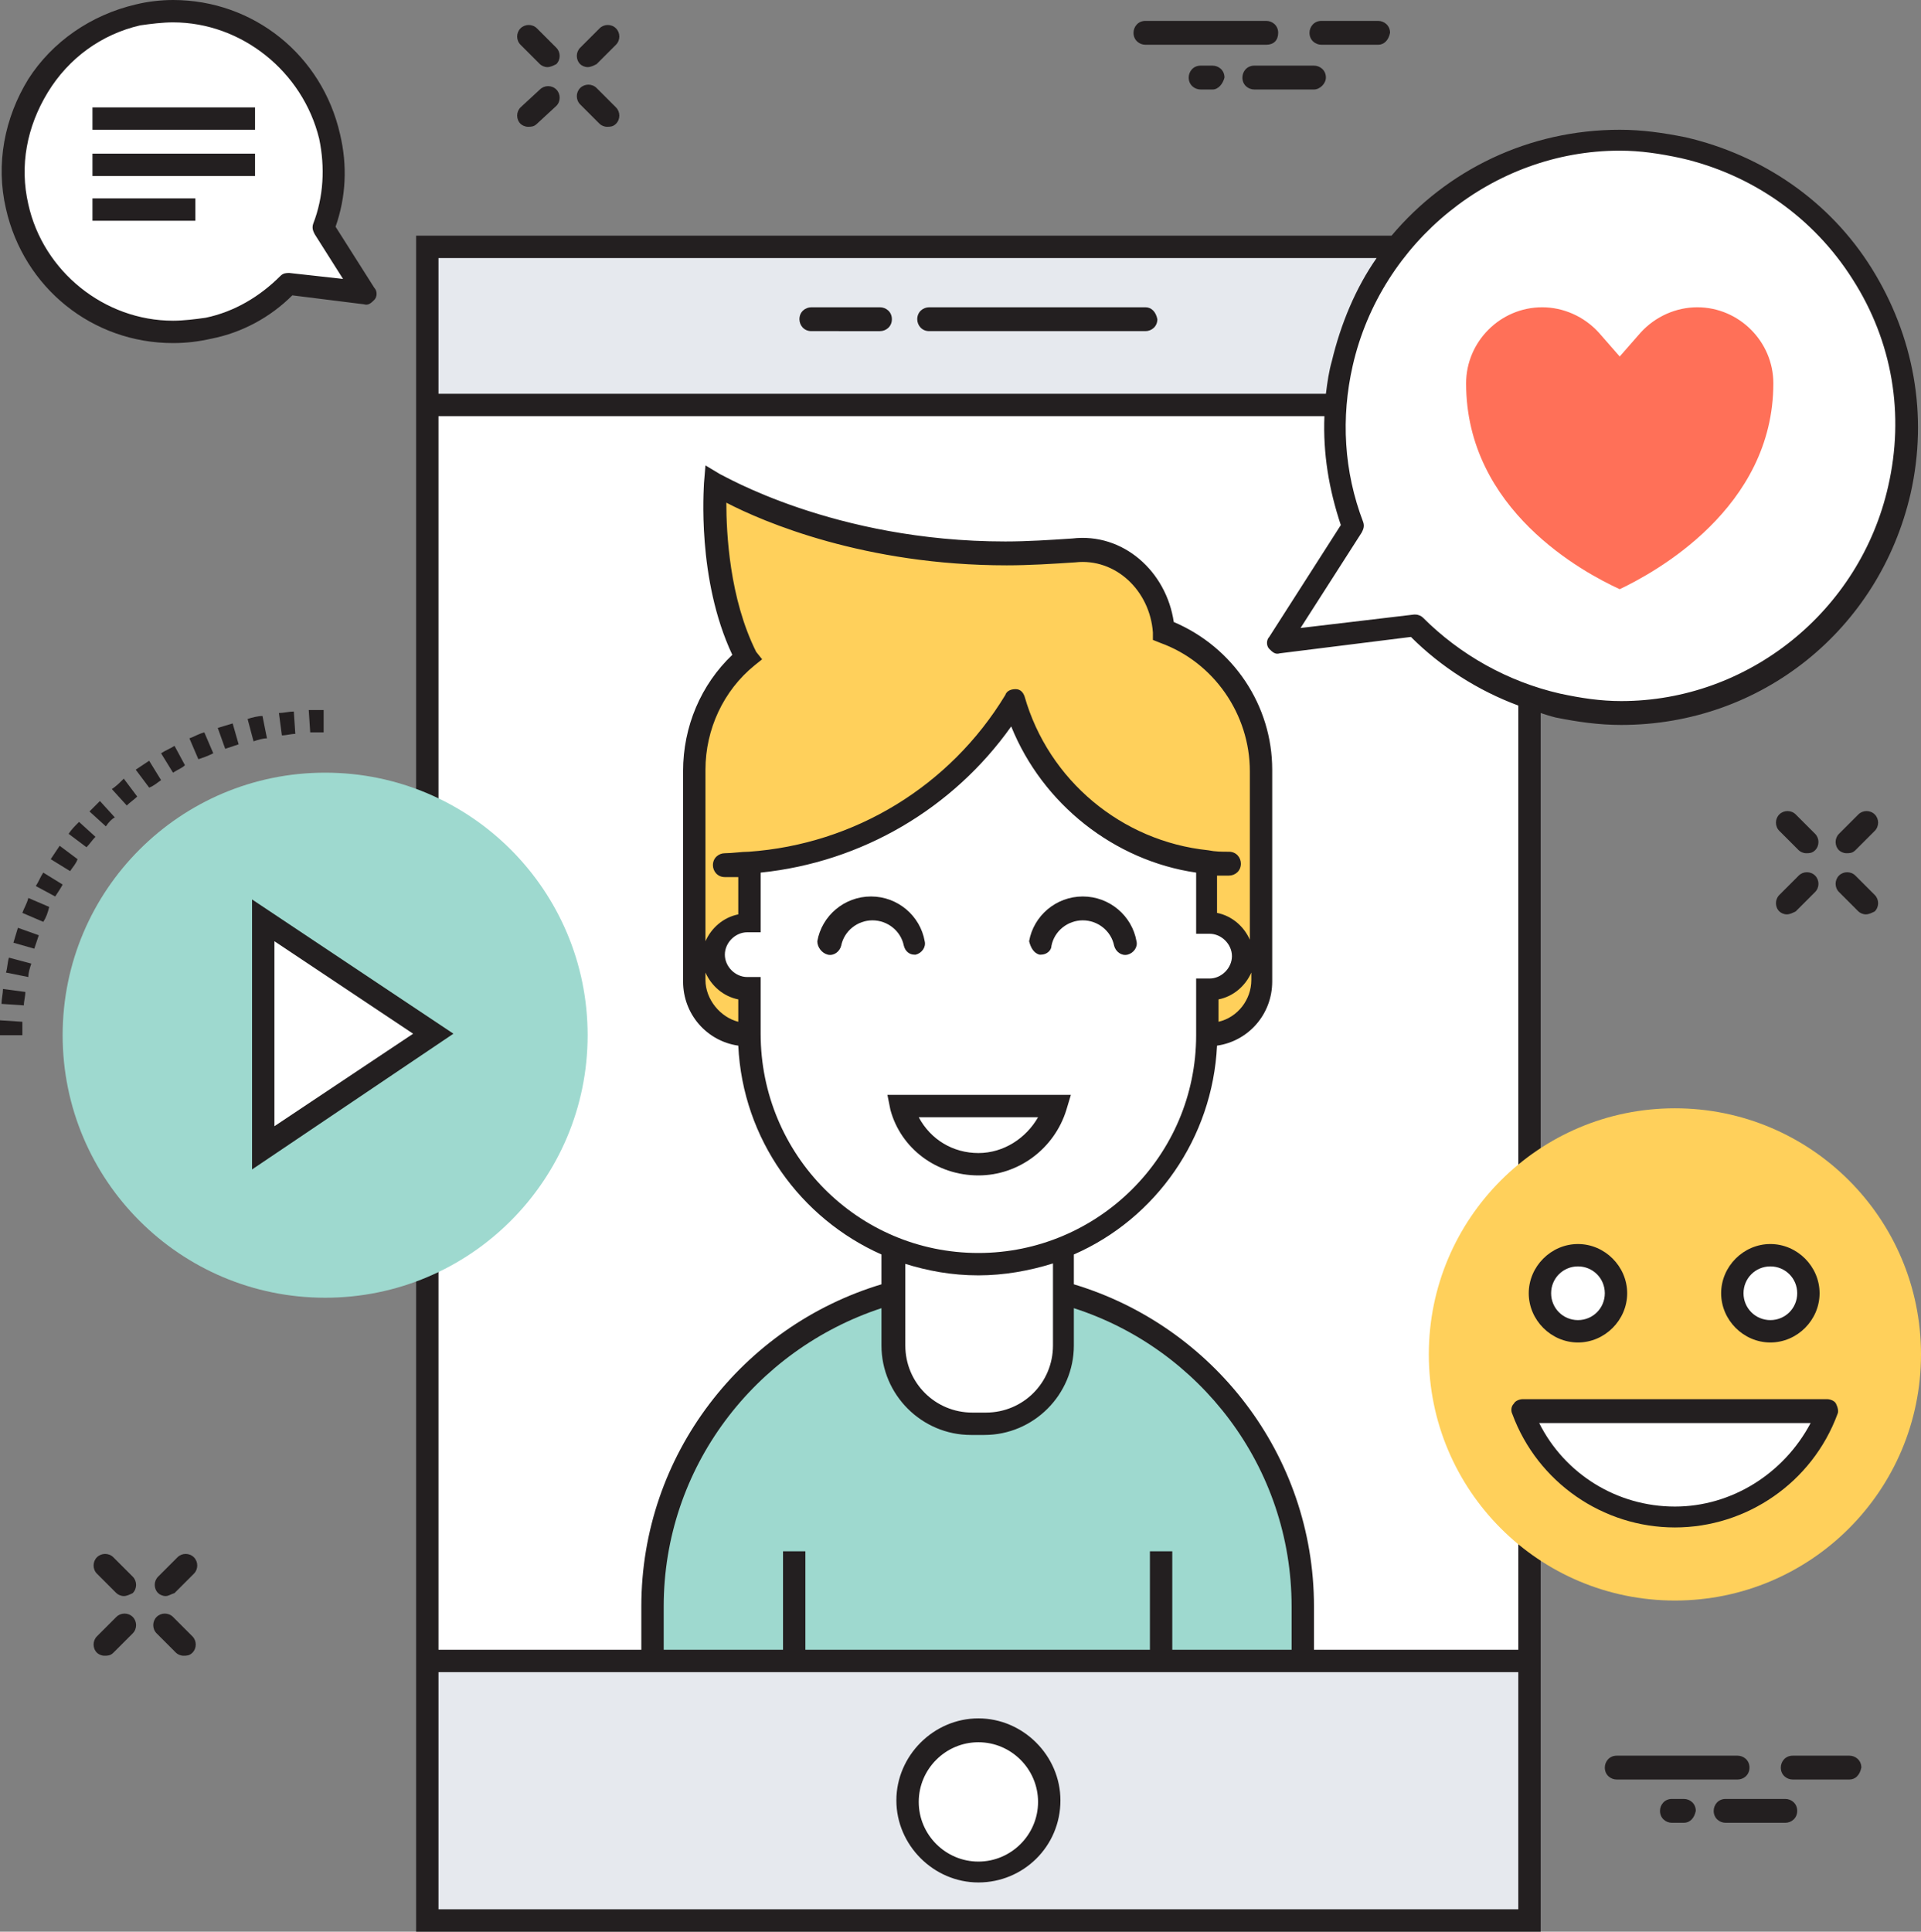 <?xml version="1.0" encoding="utf-8"?>
<!-- Generator: Adobe Illustrator 21.1.0, SVG Export Plug-In . SVG Version: 6.00 Build 0)  -->
<svg version="1.1" id="Layer_1" xmlns="http://www.w3.org/2000/svg" xmlns:xlink="http://www.w3.org/1999/xlink" x="0px" y="0px"
	 viewBox="0 0 128.8 129.5" style="enable-background:new 0 0 128.8 129.5;" xml:space="preserve">
<rect x="0" y="0" width="128.8" height="129.5" fill="#808080" stroke="none"/>
<style type="text/css">
	.st0{fill:#231F20;}
	.st1{fill:#E6E9EE;}
	.st2{fill:#FFFFFF;}
	.st3{fill:#9ED9CF;}
	.st4{fill:#FFD05B;}
	.st5{fill:#FF7058;}
</style>
<g>
	<path class="st0" d="M39.4,4.5c-0.2,0-0.4-0.1-0.5-0.2c-0.3-0.3-0.3-0.8,0-1.1l1.3-1.3c0.3-0.3,0.8-0.3,1.1,0
		c0.3,0.3,0.3,0.8,0,1.1L40,4.3C39.8,4.4,39.6,4.5,39.4,4.5z"/>
</g>
<g>
	<path class="st0" d="M35.4,8.5c-0.2,0-0.4-0.1-0.5-0.2c-0.3-0.3-0.3-0.8,0-1.1L36.2,6c0.3-0.3,0.8-0.3,1.1,0c0.3,0.3,0.3,0.8,0,1.1
		L36,8.3C35.8,8.5,35.6,8.5,35.4,8.5z"/>
</g>
<g>
	<path class="st0" d="M40.7,8.5c-0.2,0-0.4-0.1-0.5-0.2L38.9,7c-0.3-0.3-0.3-0.8,0-1.1c0.3-0.3,0.8-0.3,1.1,0l1.3,1.3
		c0.3,0.3,0.3,0.8,0,1.1C41.1,8.5,40.9,8.5,40.7,8.5z"/>
</g>
<g>
	<path class="st0" d="M36.7,4.5c-0.2,0-0.4-0.1-0.5-0.2L34.9,3c-0.3-0.3-0.3-0.8,0-1.1c0.3-0.3,0.8-0.3,1.1,0l1.3,1.3
		c0.3,0.3,0.3,0.8,0,1.1C37.1,4.4,36.9,4.5,36.7,4.5z"/>
</g>
<g>
	<path class="st0" d="M123.8,57.2c-0.2,0-0.4-0.1-0.5-0.2c-0.3-0.3-0.3-0.8,0-1.1l1.3-1.3c0.3-0.3,0.8-0.3,1.1,0s0.3,0.8,0,1.1
		l-1.3,1.3C124.2,57.2,124,57.2,123.8,57.2z"/>
</g>
<g>
	<path class="st0" d="M119.8,61.3c-0.2,0-0.4-0.1-0.5-0.2c-0.3-0.3-0.3-0.8,0-1.1l1.3-1.3c0.3-0.3,0.8-0.3,1.1,0
		c0.3,0.3,0.3,0.8,0,1.1l-1.3,1.3C120.2,61.2,120,61.3,119.8,61.3z"/>
</g>
<g>
	<path class="st0" d="M125.1,61.3c-0.2,0-0.4-0.1-0.5-0.2l-1.3-1.3c-0.3-0.3-0.3-0.8,0-1.1c0.3-0.3,0.8-0.3,1.1,0l1.3,1.3
		c0.3,0.3,0.3,0.8,0,1.1C125.5,61.2,125.3,61.3,125.1,61.3z"/>
</g>
<g>
	<path class="st0" d="M121.1,57.2c-0.2,0-0.4-0.1-0.5-0.2l-1.3-1.3c-0.3-0.3-0.3-0.8,0-1.1c0.3-0.3,0.8-0.3,1.1,0l1.3,1.3
		c0.3,0.3,0.3,0.8,0,1.1C121.5,57.2,121.3,57.2,121.1,57.2z"/>
</g>
<g>
	<path class="st0" d="M11.1,107c-0.2,0-0.4-0.1-0.5-0.2c-0.3-0.3-0.3-0.8,0-1.1l1.3-1.3c0.3-0.3,0.8-0.3,1.1,0
		c0.3,0.3,0.3,0.8,0,1.1l-1.3,1.3C11.4,106.9,11.3,107,11.1,107z"/>
</g>
<g>
	<path class="st0" d="M7,111c-0.2,0-0.4-0.1-0.5-0.2c-0.3-0.3-0.3-0.8,0-1.1l1.3-1.3c0.3-0.3,0.8-0.3,1.1,0c0.3,0.3,0.3,0.8,0,1.1
		l-1.3,1.3C7.4,111,7.2,111,7,111z"/>
</g>
<g>
	<path class="st0" d="M12.3,111c-0.2,0-0.4-0.1-0.5-0.2l-1.3-1.3c-0.3-0.3-0.3-0.8,0-1.1c0.3-0.3,0.8-0.3,1.1,0l1.3,1.3
		c0.3,0.3,0.3,0.8,0,1.1C12.7,111,12.5,111,12.3,111z"/>
</g>
<g>
	<path class="st0" d="M8.3,107c-0.2,0-0.4-0.1-0.5-0.2l-1.3-1.3c-0.3-0.3-0.3-0.8,0-1.1c0.3-0.3,0.8-0.3,1.1,0l1.3,1.3
		c0.3,0.3,0.3,0.8,0,1.1C8.7,106.9,8.5,107,8.3,107z"/>
</g>
<g>
	<path class="st0" d="M84.9,3h-8.1c-0.4,0-0.8-0.3-0.8-0.8c0-0.4,0.3-0.8,0.8-0.8h8.1c0.4,0,0.8,0.3,0.8,0.8C85.7,2.7,85.4,3,84.9,3
		z"/>
</g>
<g>
	<path class="st0" d="M88.1,6h-4c-0.4,0-0.8-0.3-0.8-0.8c0-0.4,0.3-0.8,0.8-0.8h4c0.4,0,0.8,0.3,0.8,0.8C88.9,5.6,88.5,6,88.1,6z"/>
</g>
<g>
	<path class="st0" d="M92.4,3h-3.8c-0.4,0-0.8-0.3-0.8-0.8c0-0.4,0.3-0.8,0.8-0.8h3.8c0.4,0,0.8,0.3,0.8,0.8C93.1,2.7,92.8,3,92.4,3
		z"/>
</g>
<g>
	<path class="st0" d="M81.3,6h-0.8c-0.4,0-0.8-0.3-0.8-0.8c0-0.4,0.3-0.8,0.8-0.8h0.8c0.4,0,0.8,0.3,0.8,0.8C82,5.6,81.7,6,81.3,6z"
		/>
</g>
<g>
	<path class="st0" d="M116.5,119.3h-8.1c-0.4,0-0.8-0.3-0.8-0.8c0-0.4,0.3-0.8,0.8-0.8h8.1c0.4,0,0.8,0.3,0.8,0.8
		C117.3,119,116.9,119.3,116.5,119.3z"/>
</g>
<g>
	<path class="st0" d="M119.7,122.2h-4c-0.4,0-0.8-0.3-0.8-0.8c0-0.4,0.3-0.8,0.8-0.8h4c0.4,0,0.8,0.3,0.8,0.8
		C120.5,121.9,120.1,122.2,119.7,122.2z"/>
</g>
<g>
	<path class="st0" d="M124,119.3h-3.8c-0.4,0-0.8-0.3-0.8-0.8c0-0.4,0.3-0.8,0.8-0.8h3.8c0.4,0,0.8,0.3,0.8,0.8
		C124.7,119,124.4,119.3,124,119.3z"/>
</g>
<g>
	<path class="st0" d="M112.9,122.2h-0.8c-0.4,0-0.8-0.3-0.8-0.8c0-0.4,0.3-0.8,0.8-0.8h0.8c0.4,0,0.8,0.3,0.8,0.8
		C113.6,121.9,113.3,122.2,112.9,122.2z"/>
</g>
<rect x="28.6" y="111.3" class="st1" width="73.9" height="17.4"/>
<rect x="28.6" y="16.6" class="st1" width="73.9" height="10.6"/>
<rect x="28.6" y="27.1" class="st2" width="73.9" height="84.2"/>
<path class="st3" d="M87.4,111.3v-3.7c0-12-9.8-21.8-21.8-21.8l0,0c-12,0-21.8,9.8-21.8,21.8v3.7H87.4z"/>
<path class="st2" d="M71.3,80.6H59.9v9.6c0,2.9,2.4,5.3,5.3,5.3H66c2.9,0,5.3-2.4,5.3-5.3V80.6z"/>
<path class="st4" d="M78.1,42.3c-0.2-3.3-2.9-5.7-6.1-5.4c-14.4,1.4-24-4.4-24-4.4S47.4,39,50.1,44c-2.1,1.8-3.5,4.5-3.5,7.6v14.1
	c0,2,1.6,3.7,3.7,3.7H81c2,0,3.7-1.6,3.7-3.7V51.6C84.6,47.3,81.9,43.7,78.1,42.3z"/>
<path class="st2" d="M81.1,61.8H81v-4c-6.2-0.6-11.3-5-13-10.8c-3.7,6.1-10.3,10.3-17.8,10.8v4h-0.2c-1.2,0-2.2,1-2.2,2.2
	c0,1.2,1,2.2,2.2,2.2h0.2v3.1c0,8.5,6.9,15.4,15.4,15.4S81,77.8,81,69.3v-3.1h0.2c1.2,0,2.2-1,2.2-2.2
	C83.4,62.8,82.3,61.8,81.1,61.8z"/>
<g>
	<circle class="st2" cx="65.6" cy="120.8" r="4.7"/>
	<path class="st0" d="M65.6,126.2c-3,0-5.5-2.5-5.5-5.5c0-3,2.5-5.5,5.5-5.5s5.5,2.5,5.5,5.5C71.1,123.8,68.6,126.2,65.6,126.2z
		 M65.6,116.8c-2.2,0-4,1.8-4,4c0,2.2,1.8,4,4,4c2.2,0,4-1.8,4-4C69.6,118.6,67.8,116.8,65.6,116.8z"/>
</g>
<g>
	<path class="st0" d="M59,20.6h-4.6c-0.4,0-0.8,0.3-0.8,0.8c0,0.4,0.3,0.8,0.8,0.8H59c0.4,0,0.8-0.3,0.8-0.8
		C59.8,20.9,59.4,20.6,59,20.6z"/>
	<path class="st0" d="M76.8,20.6H62.3c-0.4,0-0.8,0.3-0.8,0.8c0,0.4,0.3,0.8,0.8,0.8h14.5c0.4,0,0.8-0.3,0.8-0.8
		C77.5,20.9,77.2,20.6,76.8,20.6z"/>
</g>
<path class="st2" d="M90.7,35.3c-1.3-3.4-1.6-7.1-0.7-10.9C92.3,14,102.6,7.6,112.9,9.9s16.8,12.6,14.5,22.9
	c-2.3,10.3-12.6,16.8-22.9,14.5c-3.8-0.9-7-2.8-9.5-5.3l-9.2,1.1L90.7,35.3z"/>
<g>
	<path class="st0" d="M69.7,64c0,0,0.1,0,0.1,0c0.4,0,0.7-0.3,0.7-0.6c0.2-1,1.1-1.7,2.1-1.7c1,0,1.9,0.7,2.1,1.7
		c0.1,0.4,0.5,0.7,0.9,0.6c0.4-0.1,0.7-0.5,0.6-0.9c-0.3-1.7-1.8-3-3.6-3s-3.3,1.3-3.6,3C69.1,63.5,69.3,63.9,69.7,64z"/>
	<path class="st0" d="M55.5,64c0.4,0.1,0.8-0.2,0.9-0.6c0.2-1,1.1-1.7,2.1-1.7c1,0,1.9,0.7,2.1,1.7c0.1,0.4,0.4,0.6,0.7,0.6
		c0,0,0.1,0,0.1,0c0.4-0.1,0.7-0.5,0.6-0.9c-0.3-1.7-1.8-3-3.6-3c-1.8,0-3.3,1.3-3.6,3C54.8,63.5,55.1,63.9,55.5,64z"/>
	<path class="st0" d="M59.7,74.4c0.7,2.6,3.1,4.4,5.9,4.4c2.7,0,5.1-1.8,5.9-4.4l0.3-1H59.5L59.7,74.4z M69.6,74.9
		c-0.8,1.4-2.3,2.4-4,2.4c-1.7,0-3.2-0.9-4-2.4H69.6z"/>
	<path class="st0" d="M125.5,18c-2.8-4.5-7.3-7.6-12.5-8.8c-1.5-0.3-2.9-0.5-4.4-0.5c-6.1,0-11.6,2.7-15.3,7.1H27.9v113.7h75.4V47.8
		c0.3,0.1,0.6,0.2,1,0.3c1.5,0.3,2.9,0.5,4.4,0.5c9.4,0,17.3-6.4,19.4-15.5C129.3,27.8,128.3,22.5,125.5,18z M29.4,17.3h62.9
		c-1.4,2-2.4,4.4-3,6.9c-0.2,0.7-0.3,1.4-0.4,2.2H29.4V17.3z M101.8,128H29.4v-15.9h72.4V128z M65.1,96.2H66c3.3,0,6-2.7,6-6v-2.5
		c8.4,2.7,14.6,10.6,14.6,20v2.9h-8v-6.6h-1.5v6.6H54v-6.6h-1.5v6.6h-8v-2.9c0-9.3,6.1-17.2,14.6-20v2.5
		C59.1,93.5,61.8,96.2,65.1,96.2z M50.1,65.5c-0.8,0-1.5-0.7-1.5-1.5s0.7-1.5,1.5-1.5H51v-4c0,0,0,0,0,0c6.8-0.7,12.9-4.3,16.8-9.8
		c2.1,5.2,6.9,9,12.4,9.8l0,0v4.1h0.9c0.8,0,1.5,0.7,1.5,1.5s-0.7,1.5-1.5,1.5h-0.9v3.8c0,8.1-6.6,14.6-14.6,14.6
		C57.5,84,51,77.4,51,69.3v-3.8H50.1z M50.7,43.7c-1.8-3.6-2-8-2-10c2.5,1.3,9.3,4.2,18.8,4.2h0c1.5,0,3.1-0.1,4.6-0.2
		c2.7-0.3,5,1.9,5.2,4.7l0,0.5l0.5,0.2c3.6,1.3,6,4.8,6,8.6v11.3c-0.4-0.9-1.2-1.6-2.2-1.8v-2.5c0.3,0,0.5,0,0.8,0
		c0.4,0,0.8-0.3,0.8-0.8c0-0.4-0.3-0.8-0.8-0.8c-0.5,0-0.9,0-1.4-0.1c-5.8-0.6-10.7-4.7-12.3-10.3c-0.1-0.3-0.3-0.5-0.6-0.5
		c-0.3,0-0.6,0.1-0.7,0.4c-3.7,6.1-10.1,10-17.2,10.5c-0.5,0-1.1,0.1-1.6,0.1c-0.4,0-0.8,0.3-0.8,0.8c0,0.4,0.3,0.8,0.8,0.8
		c0.3,0,0.6,0,0.9,0v2.5c-1,0.2-1.8,0.9-2.2,1.8V51.6c0-2.7,1.2-5.3,3.3-7l0.5-0.4L50.7,43.7z M83.9,65.2v0.5c0,1.3-0.9,2.5-2.2,2.8
		V67C82.7,66.8,83.5,66.1,83.9,65.2z M49.5,67v1.5c-1.2-0.3-2.2-1.5-2.2-2.8v-0.5C47.7,66.1,48.5,66.8,49.5,67z M60.6,84.7
		c1.6,0.5,3.2,0.8,5,0.8c1.7,0,3.4-0.3,5-0.8v5.5c0,2.5-2,4.5-4.5,4.5h-0.9c-2.5,0-4.5-2-4.5-4.5V84.7z M101.8,110.6H88.1v-2.9
		c0-10.2-6.8-18.8-16.1-21.6v-2c5.5-2.4,9.3-7.8,9.6-14c2.1-0.3,3.7-2.1,3.7-4.3V51.6c0-4.3-2.6-8.2-6.6-9.9c-0.5-3.4-3.4-6-6.8-5.6
		c-1.5,0.1-3,0.2-4.5,0.2c0,0,0,0,0,0c-11.5,0-19-4.5-19.1-4.5l-1-0.6l-0.1,1.2c0,0.3-0.5,6.4,1.9,11.5c-2.1,2-3.3,4.8-3.3,7.8v14.1
		c0,2.2,1.6,4,3.7,4.3c0.3,6.3,4.2,11.6,9.6,14v2c-9.3,2.8-16.1,11.4-16.1,21.6v2.9H29.4V27.9h59.4c-0.1,2.5,0.3,4.9,1.1,7.3
		l-4.8,7.5c-0.2,0.2-0.2,0.6,0,0.8c0.2,0.2,0.4,0.4,0.7,0.3l8.8-1.1c2,2,4.5,3.6,7.2,4.6V110.6z M126.6,32.6
		C124.7,41,117.2,47,108.7,47c-1.4,0-2.7-0.2-4.1-0.5c-3.5-0.8-6.7-2.6-9.2-5.1c-0.1-0.1-0.3-0.2-0.5-0.2c0,0-0.1,0-0.1,0l-7.6,0.9
		l4.1-6.4c0.1-0.2,0.2-0.4,0.1-0.7c-1.3-3.4-1.5-7-0.7-10.5c1.9-8.3,9.4-14.4,17.9-14.4c1.4,0,2.7,0.2,4.1,0.5
		c4.8,1.1,8.9,4,11.5,8.1C126.9,22.9,127.7,27.8,126.6,32.6z"/>
</g>
<g>
	<path class="st5" d="M108.6,39.5c-2.4-1.1-10.3-5.3-10.3-13.8c0-2.8,2.3-5.1,5.1-5.1c1.4,0,2.8,0.6,3.8,1.7l1.4,1.6l1.4-1.6
		c1-1.1,2.4-1.7,3.8-1.7c2.8,0,5.1,2.3,5.1,5.1C118.9,34.1,110.9,38.4,108.6,39.5z"/>
</g>
<g>
	<g>
		<circle class="st3" cx="21.8" cy="69.4" r="17.6"/>
	</g>
	<g>
		<path class="st0" d="M1.5,69.4H0c0-0.3,0-0.7,0-1l1.5,0.1C1.5,68.7,1.5,69,1.5,69.4z M1.6,67.4l-1.5-0.1c0-0.3,0.1-0.7,0.1-1
			l1.5,0.2C1.7,66.8,1.6,67.1,1.6,67.4z M1.9,65.5l-1.5-0.3c0.1-0.3,0.1-0.7,0.2-1l1.5,0.4C2,64.9,1.9,65.2,1.9,65.5z M2.3,63.6
			l-1.4-0.4c0.1-0.3,0.2-0.7,0.3-1l1.4,0.5C2.5,63,2.4,63.3,2.3,63.6z M2.9,61.8l-1.4-0.6c0.1-0.3,0.3-0.6,0.4-1l1.4,0.6
			C3.2,61.2,3.1,61.5,2.9,61.8z M3.7,60.1l-1.3-0.7c0.2-0.3,0.3-0.6,0.5-0.9l1.3,0.8C4.1,59.5,3.9,59.8,3.7,60.1z M4.7,58.4
			l-1.3-0.8C3.6,57.3,3.8,57,4,56.7l1.2,0.9C5.1,57.9,4.9,58.1,4.7,58.4z M5.8,56.8l-1.2-0.9c0.2-0.3,0.4-0.5,0.7-0.8l1.1,1
			C6.2,56.3,6,56.6,5.8,56.8z M7.1,55.4l-1.1-1c0.2-0.2,0.5-0.5,0.7-0.7l1,1.1C7.5,54.9,7.3,55.1,7.1,55.4z M8.5,54l-1-1.1
			c0.3-0.2,0.5-0.4,0.8-0.7l0.9,1.2C9,53.6,8.7,53.8,8.5,54z M10,52.8l-0.9-1.2c0.3-0.2,0.6-0.4,0.9-0.6l0.8,1.3
			C10.5,52.5,10.3,52.7,10,52.8z M11.6,51.8l-0.8-1.3c0.3-0.2,0.6-0.3,0.9-0.5l0.7,1.3C12.2,51.5,11.9,51.6,11.6,51.8z M13.3,50.9
			l-0.6-1.4c0.3-0.1,0.6-0.3,1-0.4l0.6,1.4C13.9,50.7,13.6,50.8,13.3,50.9z M15.1,50.2l-0.5-1.4c0.3-0.1,0.7-0.2,1-0.3l0.4,1.4
			C15.7,50,15.4,50.1,15.1,50.2z M17,49.7l-0.4-1.5c0.3-0.1,0.7-0.2,1-0.2l0.3,1.5C17.6,49.5,17.3,49.6,17,49.7z M18.9,49.3
			l-0.2-1.5c0.3,0,0.7-0.1,1-0.1l0.1,1.5C19.5,49.2,19.2,49.3,18.9,49.3z M20.8,49.1l-0.1-1.5c0.3,0,0.7,0,1,0l0,1.5
			C21.4,49.1,21.1,49.1,20.8,49.1z"/>
	</g>
	<g>
		<polygon class="st2" points="17.6,61.7 17.6,77 29,69.4 		"/>
		<path class="st0" d="M16.9,78.4V60.3l13.5,9L16.9,78.4z M18.4,63.1v12.4l9.3-6.2L18.4,63.1z"/>
	</g>
</g>
<g>
	<circle class="st4" cx="112.3" cy="90.8" r="16.5"/>
</g>
<g>
	<path class="st2" d="M102.1,94.6c1.5,4.1,5.5,7.1,10.2,7.1s8.6-2.9,10.2-7.1H102.1z"/>
	<path class="st0" d="M112.3,102.4c-4.8,0-9.2-3-10.9-7.6c-0.1-0.2-0.1-0.5,0.1-0.7c0.1-0.2,0.4-0.3,0.6-0.3h20.4
		c0.2,0,0.5,0.1,0.6,0.3c0.1,0.2,0.2,0.5,0.1,0.7C121.5,99.4,117.1,102.4,112.3,102.4z M103.2,95.4c1.7,3.4,5.2,5.6,9.1,5.6
		c3.8,0,7.3-2.2,9.1-5.6H103.2z"/>
</g>
<g>
	<circle class="st2" cx="118.7" cy="86.7" r="2.5"/>
	<path class="st0" d="M118.7,90c-1.8,0-3.3-1.5-3.3-3.3c0-1.8,1.5-3.3,3.3-3.3c1.8,0,3.3,1.5,3.3,3.3C122,88.5,120.5,90,118.7,90z
		 M118.7,84.9c-1,0-1.8,0.8-1.8,1.8c0,1,0.8,1.8,1.8,1.8c1,0,1.8-0.8,1.8-1.8C120.5,85.7,119.7,84.9,118.7,84.9z"/>
</g>
<g>
	<circle class="st2" cx="105.8" cy="86.7" r="2.5"/>
	<path class="st0" d="M105.8,90c-1.8,0-3.3-1.5-3.3-3.3c0-1.8,1.5-3.3,3.3-3.3c1.8,0,3.3,1.5,3.3,3.3C109.1,88.5,107.6,90,105.8,90z
		 M105.8,84.9c-1,0-1.8,0.8-1.8,1.8c0,1,0.8,1.8,1.8,1.8s1.8-0.8,1.8-1.8C107.6,85.7,106.8,84.9,105.8,84.9z"/>
</g>
<g>
	<path class="st2" d="M21.7,15.2c0.7-1.9,0.9-4,0.4-6.1C20.8,3.3,15-0.3,9.3,1C3.5,2.3-0.2,8.1,1.2,13.8c1.3,5.8,7.1,9.4,12.8,8.1
		c2.1-0.5,3.9-1.5,5.3-3l5.1,0.6L21.7,15.2z"/>
	<path class="st0" d="M11.6,23c-5.4,0-10-3.7-11.2-9c-0.7-3-0.1-6.1,1.5-8.7C3.5,2.8,6.1,1,9.1,0.3C9.9,0.1,10.8,0,11.6,0
		c5.4,0,10,3.7,11.2,9c0.5,2.1,0.4,4.2-0.3,6.2l2.6,4.1c0.2,0.2,0.2,0.6,0,0.8c-0.2,0.2-0.4,0.4-0.7,0.3l-4.8-0.6
		c-1.5,1.5-3.4,2.5-5.4,2.9C13.3,22.9,12.5,23,11.6,23z M11.6,1.5c-0.7,0-1.5,0.1-2.2,0.2C6.8,2.3,4.6,3.9,3.2,6.2
		c-1.4,2.3-1.9,4.9-1.3,7.5c1,4.5,5.1,7.8,9.7,7.8c0.7,0,1.5-0.1,2.2-0.2c1.9-0.4,3.6-1.4,5-2.8c0.2-0.2,0.4-0.2,0.6-0.2l3.6,0.4
		l-1.9-3c-0.1-0.2-0.2-0.4-0.1-0.7c0.7-1.8,0.8-3.8,0.4-5.7C20.3,4.8,16.2,1.5,11.6,1.5z"/>
</g>
<g>
	<g>
		<line class="st2" x1="6.2" y1="7.9" x2="17.2" y2="7.9"/>
		<rect x="6.2" y="7.2" class="st0" width="10.9" height="1.5"/>
	</g>
	<g>
		<line class="st2" x1="6.2" y1="11" x2="17.2" y2="11"/>
		<rect x="6.2" y="10.3" class="st0" width="10.9" height="1.5"/>
	</g>
	<g>
		<line class="st2" x1="6.2" y1="14.1" x2="13.1" y2="14.1"/>
		<rect x="6.2" y="13.3" class="st0" width="6.9" height="1.5"/>
	</g>
</g>
</svg>
